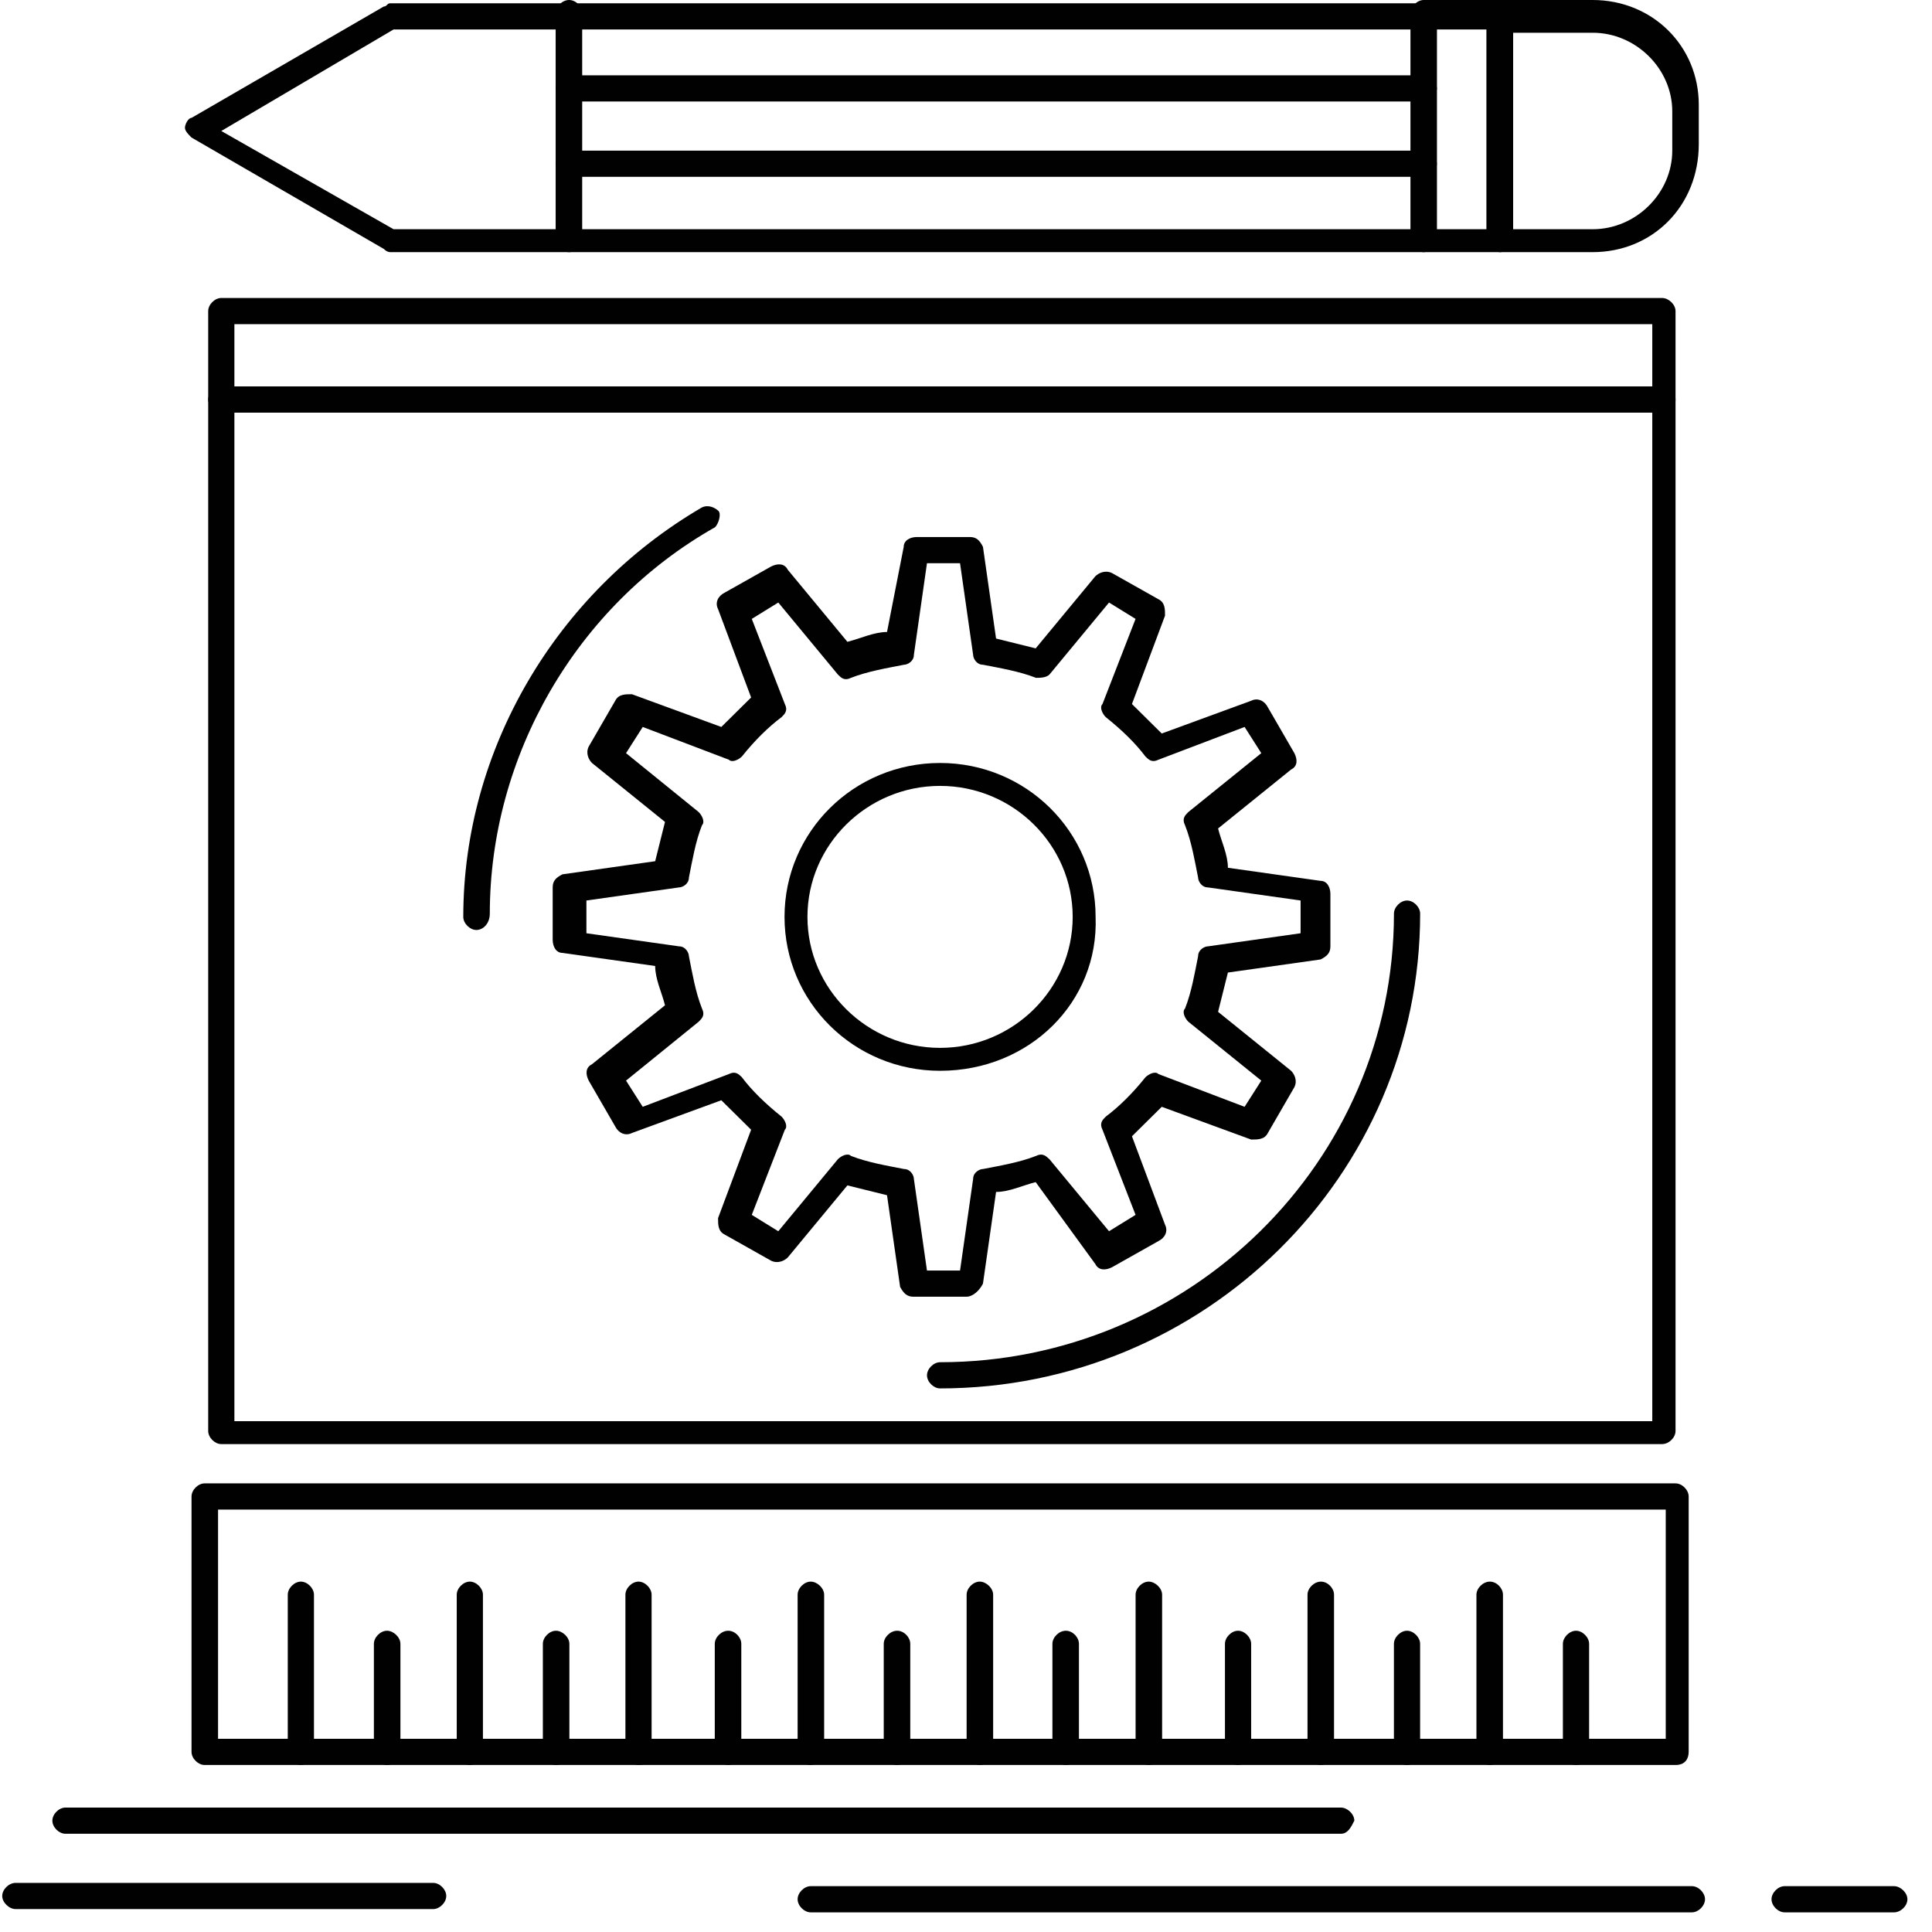 <svg width="59" height="59" viewBox="0 0 59 59" fill="none" xmlns="http://www.w3.org/2000/svg">
<path d="M29.518 39.6H27.898C27.698 39.6 27.598 39.5 27.488 39.3L27.088 36.5C26.688 36.4 26.278 36.3 25.878 36.2L24.058 38.4C23.958 38.5 23.758 38.6 23.548 38.5L22.128 37.7C21.928 37.6 21.928 37.4 21.928 37.2L22.938 34.5C22.638 34.2 22.328 33.9 22.028 33.6L19.298 34.6C19.098 34.7 18.888 34.6 18.788 34.4L17.978 33C17.878 32.8 17.878 32.6 18.078 32.5L20.308 30.7C20.208 30.3 20.008 29.9 20.008 29.5L17.178 29.1C16.978 29.1 16.878 28.9 16.878 28.7V27.1C16.878 26.9 16.978 26.8 17.178 26.7L20.008 26.3C20.108 25.9 20.208 25.5 20.308 25.1L18.078 23.3C17.978 23.2 17.878 23 17.978 22.8L18.788 21.4C18.888 21.2 19.088 21.2 19.298 21.2L22.028 22.2C22.328 21.9 22.638 21.6 22.938 21.3L21.928 18.6C21.828 18.4 21.928 18.2 22.128 18.1L23.548 17.3C23.748 17.2 23.958 17.2 24.058 17.4L25.878 19.6C26.278 19.5 26.688 19.3 27.088 19.3L27.598 16.7C27.598 16.5 27.798 16.4 27.998 16.4H29.618C29.818 16.4 29.918 16.5 30.018 16.7L30.418 19.5C30.828 19.6 31.228 19.7 31.628 19.8L33.448 17.6C33.548 17.5 33.748 17.4 33.958 17.5L35.378 18.3C35.578 18.4 35.578 18.6 35.578 18.8L34.568 21.5C34.868 21.8 35.178 22.1 35.478 22.4L38.208 21.4C38.408 21.3 38.618 21.4 38.718 21.6L39.528 23C39.628 23.2 39.628 23.4 39.428 23.5L37.198 25.3C37.298 25.7 37.498 26.1 37.498 26.5L40.328 26.9C40.528 26.9 40.628 27.1 40.628 27.3V28.9C40.628 29.1 40.528 29.2 40.328 29.3L37.498 29.7C37.398 30.1 37.298 30.5 37.198 30.9L39.428 32.7C39.528 32.8 39.628 33 39.528 33.2L38.718 34.6C38.618 34.8 38.418 34.8 38.208 34.8L35.478 33.8C35.178 34.1 34.868 34.4 34.568 34.7L35.578 37.4C35.678 37.6 35.578 37.8 35.378 37.9L33.958 38.7C33.758 38.8 33.548 38.8 33.448 38.6L31.628 36.1C31.228 36.2 30.818 36.4 30.418 36.4L30.018 39.2C29.918 39.4 29.718 39.6 29.508 39.6H29.518ZM28.308 38.8H29.318L29.718 36C29.718 35.8 29.918 35.7 30.018 35.7C30.528 35.6 31.128 35.5 31.638 35.3C31.838 35.2 31.938 35.3 32.048 35.4L33.868 37.6L34.678 37.1L33.668 34.5C33.568 34.3 33.668 34.2 33.768 34.1C34.168 33.8 34.578 33.4 34.978 32.9C35.078 32.8 35.278 32.7 35.378 32.8L38.008 33.8L38.518 33L36.288 31.2C36.188 31.1 36.088 30.9 36.188 30.8C36.388 30.3 36.488 29.7 36.588 29.2C36.588 29 36.788 28.9 36.888 28.9L39.718 28.5V27.5L36.888 27.1C36.688 27.1 36.588 26.9 36.588 26.8C36.488 26.3 36.388 25.7 36.188 25.2C36.088 25 36.188 24.9 36.288 24.8L38.518 23L38.008 22.2L35.378 23.2C35.178 23.3 35.078 23.2 34.978 23.1C34.678 22.7 34.268 22.3 33.768 21.9C33.668 21.8 33.568 21.6 33.668 21.5L34.678 18.9L33.868 18.4L32.048 20.6C31.948 20.7 31.748 20.7 31.638 20.7C31.128 20.5 30.528 20.4 30.018 20.3C29.818 20.3 29.718 20.1 29.718 20L29.318 17.2H28.308L27.908 20C27.908 20.2 27.708 20.3 27.608 20.3C27.098 20.4 26.498 20.5 25.988 20.7C25.788 20.8 25.688 20.7 25.588 20.6L23.768 18.4L22.958 18.9L23.968 21.5C24.068 21.7 23.968 21.8 23.868 21.9C23.468 22.2 23.058 22.6 22.658 23.1C22.558 23.2 22.358 23.3 22.258 23.2L19.628 22.2L19.118 23L21.338 24.8C21.438 24.9 21.538 25.1 21.438 25.2C21.238 25.7 21.138 26.3 21.038 26.8C21.038 27 20.838 27.1 20.738 27.1L17.908 27.5V28.5L20.738 28.9C20.938 28.9 21.038 29.1 21.038 29.2C21.138 29.7 21.238 30.3 21.438 30.8C21.538 31 21.438 31.1 21.338 31.2L19.118 33L19.628 33.8L22.258 32.8C22.458 32.7 22.558 32.8 22.658 32.9C22.958 33.3 23.368 33.7 23.868 34.1C23.968 34.2 24.068 34.4 23.968 34.5L22.958 37.1L23.768 37.6L25.588 35.4C25.688 35.3 25.888 35.2 25.988 35.3C26.498 35.5 27.098 35.6 27.608 35.7C27.808 35.7 27.908 35.9 27.908 36L28.308 38.8Z" fill="#010101"/>
<path d="M50.758 44.1H6.758C6.558 44.1 6.358 43.9 6.358 43.7V12.2C6.358 12 6.558 11.8 6.758 11.8H50.758C50.958 11.8 51.168 12 51.168 12.2V43.7C51.168 43.9 50.968 44.1 50.758 44.1ZM7.158 43.4H50.458V12.6H7.158V43.4Z" fill="#010101"/>
<path d="M50.758 12.6H6.758C6.558 12.6 6.358 12.4 6.358 12.2V9.5C6.358 9.3 6.558 9.1 6.758 9.1H50.758C50.958 9.1 51.168 9.3 51.168 9.5V12.2C51.168 12.5 50.968 12.6 50.758 12.6ZM7.158 11.9H50.458V9.9H7.158V11.9Z" fill="#010101"/>
<path d="M28.708 32.7C26.078 32.7 23.958 30.6 23.958 28C23.958 25.4 26.078 23.3 28.708 23.3C31.338 23.3 33.458 25.4 33.458 28C33.558 30.6 31.438 32.7 28.708 32.7ZM28.708 24C26.478 24 24.658 25.8 24.658 28C24.658 30.2 26.478 32 28.708 32C30.938 32 32.758 30.2 32.758 28C32.758 25.8 30.938 24 28.708 24Z" fill="#010101"/>
<path d="M51.169 53.9H6.249C6.049 53.9 5.849 53.7 5.849 53.5V45.7C5.849 45.5 6.049 45.3 6.249 45.3H51.169C51.369 45.3 51.569 45.5 51.569 45.7V53.5C51.569 53.7 51.469 53.9 51.169 53.9ZM6.659 53.1H50.869V46.1H6.659V53.1Z" fill="#010101"/>
<path d="M48.129 53.9C47.928 53.9 47.728 53.7 47.728 53.5V50.2C47.728 50 47.928 49.8 48.129 49.8C48.328 49.8 48.529 50 48.529 50.2V53.5C48.529 53.7 48.328 53.9 48.129 53.9Z" fill="#010101"/>
<path d="M45.498 53.9C45.298 53.9 45.088 53.7 45.088 53.5V48.7C45.088 48.5 45.288 48.3 45.498 48.3C45.708 48.3 45.898 48.5 45.898 48.7V53.5C45.898 53.7 45.698 53.9 45.498 53.9Z" fill="#010101"/>
<path d="M42.968 53.9C42.768 53.9 42.568 53.7 42.568 53.5V50.2C42.568 50 42.768 49.8 42.968 49.8C43.168 49.8 43.368 50 43.368 50.2V53.5C43.368 53.7 43.168 53.9 42.968 53.9Z" fill="#010101"/>
<path d="M40.339 53.9C40.139 53.9 39.929 53.7 39.929 53.5V48.7C39.929 48.5 40.129 48.3 40.339 48.3C40.549 48.3 40.739 48.5 40.739 48.7V53.5C40.639 53.7 40.539 53.9 40.339 53.9Z" fill="#010101"/>
<path d="M37.808 53.9C37.608 53.9 37.408 53.7 37.408 53.5V50.2C37.408 50 37.608 49.8 37.808 49.8C38.008 49.8 38.208 50 38.208 50.2V53.5C38.108 53.7 38.008 53.9 37.808 53.9Z" fill="#010101"/>
<path d="M35.079 53.9C34.879 53.9 34.679 53.7 34.679 53.5V48.7C34.679 48.5 34.879 48.3 35.079 48.3C35.279 48.3 35.489 48.5 35.489 48.7V53.5C35.489 53.7 35.289 53.9 35.079 53.9Z" fill="#010101"/>
<path d="M32.549 53.9C32.349 53.9 32.139 53.7 32.139 53.5V50.2C32.139 50 32.339 49.8 32.549 49.8C32.759 49.8 32.949 50 32.949 50.2V53.5C32.949 53.7 32.749 53.9 32.549 53.9Z" fill="#010101"/>
<path d="M29.919 53.9C29.718 53.9 29.519 53.7 29.519 53.5V48.7C29.519 48.5 29.718 48.3 29.919 48.3C30.119 48.3 30.329 48.5 30.329 48.7V53.5C30.329 53.7 30.128 53.9 29.919 53.9Z" fill="#010101"/>
<path d="M27.398 53.9C27.198 53.9 26.988 53.7 26.988 53.5V50.2C26.988 50 27.188 49.8 27.398 49.8C27.608 49.8 27.798 50 27.798 50.2V53.5C27.798 53.7 27.598 53.9 27.398 53.9Z" fill="#010101"/>
<path d="M24.758 53.9C24.558 53.9 24.358 53.7 24.358 53.5V48.7C24.358 48.5 24.558 48.3 24.758 48.3C24.958 48.3 25.168 48.5 25.168 48.7V53.5C25.068 53.7 24.968 53.9 24.758 53.9Z" fill="#010101"/>
<path d="M22.238 53.9C22.038 53.9 21.828 53.7 21.828 53.5V50.2C21.828 50 22.028 49.8 22.238 49.8C22.448 49.8 22.638 50 22.638 50.2V53.5C22.538 53.7 22.438 53.9 22.238 53.9Z" fill="#010101"/>
<path d="M19.499 53.9C19.299 53.9 19.099 53.7 19.099 53.5V48.7C19.099 48.5 19.299 48.3 19.499 48.3C19.699 48.3 19.899 48.5 19.899 48.7V53.5C19.899 53.7 19.799 53.9 19.499 53.9Z" fill="#010101"/>
<path d="M16.978 53.9C16.778 53.9 16.578 53.7 16.578 53.5V50.2C16.578 50 16.778 49.8 16.978 49.8C17.178 49.8 17.388 50 17.388 50.2V53.5C17.388 53.7 17.188 53.9 16.978 53.9Z" fill="#010101"/>
<path d="M14.348 53.9C14.148 53.9 13.948 53.7 13.948 53.5V48.7C13.948 48.5 14.148 48.3 14.348 48.3C14.548 48.3 14.748 48.5 14.748 48.7V53.5C14.748 53.7 14.548 53.9 14.348 53.9Z" fill="#010101"/>
<path d="M11.818 53.9C11.618 53.9 11.418 53.7 11.418 53.5V50.2C11.418 50 11.618 49.8 11.818 49.8C12.018 49.8 12.228 50 12.228 50.2V53.5C12.228 53.7 12.028 53.9 11.818 53.9Z" fill="#010101"/>
<path d="M9.188 53.9C8.988 53.9 8.788 53.7 8.788 53.5V48.7C8.788 48.5 8.988 48.3 9.188 48.3C9.388 48.3 9.588 48.5 9.588 48.7V53.5C9.588 53.7 9.388 53.9 9.188 53.9Z" fill="#010101"/>
<path d="M43.478 7.7H11.918C11.852 7.7 11.785 7.667 11.718 7.6L5.848 4.2C5.748 4.1 5.648 4 5.648 3.9C5.648 3.8 5.748 3.6 5.848 3.6L11.718 0.2C11.818 0.2 11.818 0.1 11.918 0.1H43.478C43.678 0.1 43.878 0.3 43.878 0.5V7.4C43.878 7.5 43.678 7.7 43.478 7.7ZM12.018 7H43.078V0.9H12.018L6.758 4L12.018 7Z" fill="#010101"/>
<path d="M45.808 7.7H43.478C43.278 7.7 43.078 7.5 43.078 7.3V0.4C43.078 0.2 43.278 0 43.478 0H45.808C46.008 0 46.208 0.2 46.208 0.4V7.3C46.208 7.5 46.008 7.7 45.808 7.7ZM43.878 7H45.398V0.9H43.878V7Z" fill="#010101"/>
<path d="M48.638 7.7H45.808C45.608 7.7 45.398 7.5 45.398 7.3V0.4C45.398 0.2 45.598 0 45.808 0H48.638C50.458 0 51.878 1.4 51.878 3.2V4.4C51.878 6.3 50.458 7.7 48.638 7.7ZM46.208 7H48.638C49.958 7 51.068 5.9 51.068 4.6V3.4C51.068 2.1 49.958 1 48.638 1H46.208V7Z" fill="#010101"/>
<path d="M17.379 7.7C17.179 7.7 16.969 7.5 16.969 7.3V0.4C16.969 0.2 17.169 0 17.379 0C17.589 0 17.779 0.2 17.779 0.4V7.3C17.779 7.5 17.579 7.7 17.379 7.7Z" fill="#010101"/>
<path d="M43.479 5.4H17.379C17.179 5.4 16.969 5.2 16.969 5C16.969 4.8 17.169 4.6 17.379 4.6H43.479C43.679 4.6 43.879 4.8 43.879 5C43.879 5.2 43.679 5.4 43.479 5.4Z" fill="#010101"/>
<path d="M43.479 3.1H17.379C17.179 3.1 16.969 2.9 16.969 2.7C16.969 2.5 17.169 2.3 17.379 2.3H43.479C43.679 2.3 43.879 2.5 43.879 2.7C43.879 2.9 43.679 3.1 43.479 3.1Z" fill="#010101"/>
<path d="M40.949 56H1.999C1.799 56 1.599 55.8 1.599 55.6C1.599 55.4 1.799 55.2 1.999 55.2H40.949C41.149 55.2 41.359 55.4 41.359 55.6C41.259 55.8 41.159 56 40.949 56Z" fill="#010101"/>
<path d="M51.668 58.4H24.758C24.558 58.4 24.358 58.2 24.358 58C24.358 57.8 24.558 57.6 24.758 57.6H51.668C51.868 57.6 52.068 57.8 52.068 58C52.068 58.2 51.868 58.4 51.668 58.4Z" fill="#010101"/>
<path d="M57.839 58.4H54.499C54.299 58.4 54.099 58.2 54.099 58C54.099 57.8 54.299 57.6 54.499 57.6H57.839C58.039 57.6 58.249 57.8 58.249 58C58.249 58.2 58.049 58.4 57.839 58.4Z" fill="#010101"/>
<path d="M13.228 58.3H0.478C0.278 58.3 0.068 58.1 0.068 57.9C0.068 57.7 0.268 57.5 0.478 57.5H13.228C13.428 57.5 13.628 57.7 13.628 57.9C13.628 58.1 13.428 58.3 13.228 58.3Z" fill="#010101"/>
<path d="M14.548 28.4C14.348 28.4 14.148 28.2 14.148 28C14.148 22.9 16.978 18.1 21.428 15.5C21.628 15.4 21.828 15.5 21.938 15.6C22.038 15.7 21.938 16 21.838 16.1C17.588 18.5 14.958 23.1 14.958 27.9C14.958 28.2 14.758 28.4 14.548 28.4Z" fill="#010101"/>
<path d="M28.709 42.4C28.509 42.4 28.309 42.2 28.309 42C28.309 41.8 28.509 41.6 28.709 41.6C36.299 41.6 42.569 35.5 42.569 27.9C42.569 27.7 42.769 27.5 42.969 27.5C43.169 27.5 43.369 27.7 43.369 27.9C43.369 35.9 36.789 42.4 28.699 42.4H28.709Z" fill="#010101"/>
</svg>
